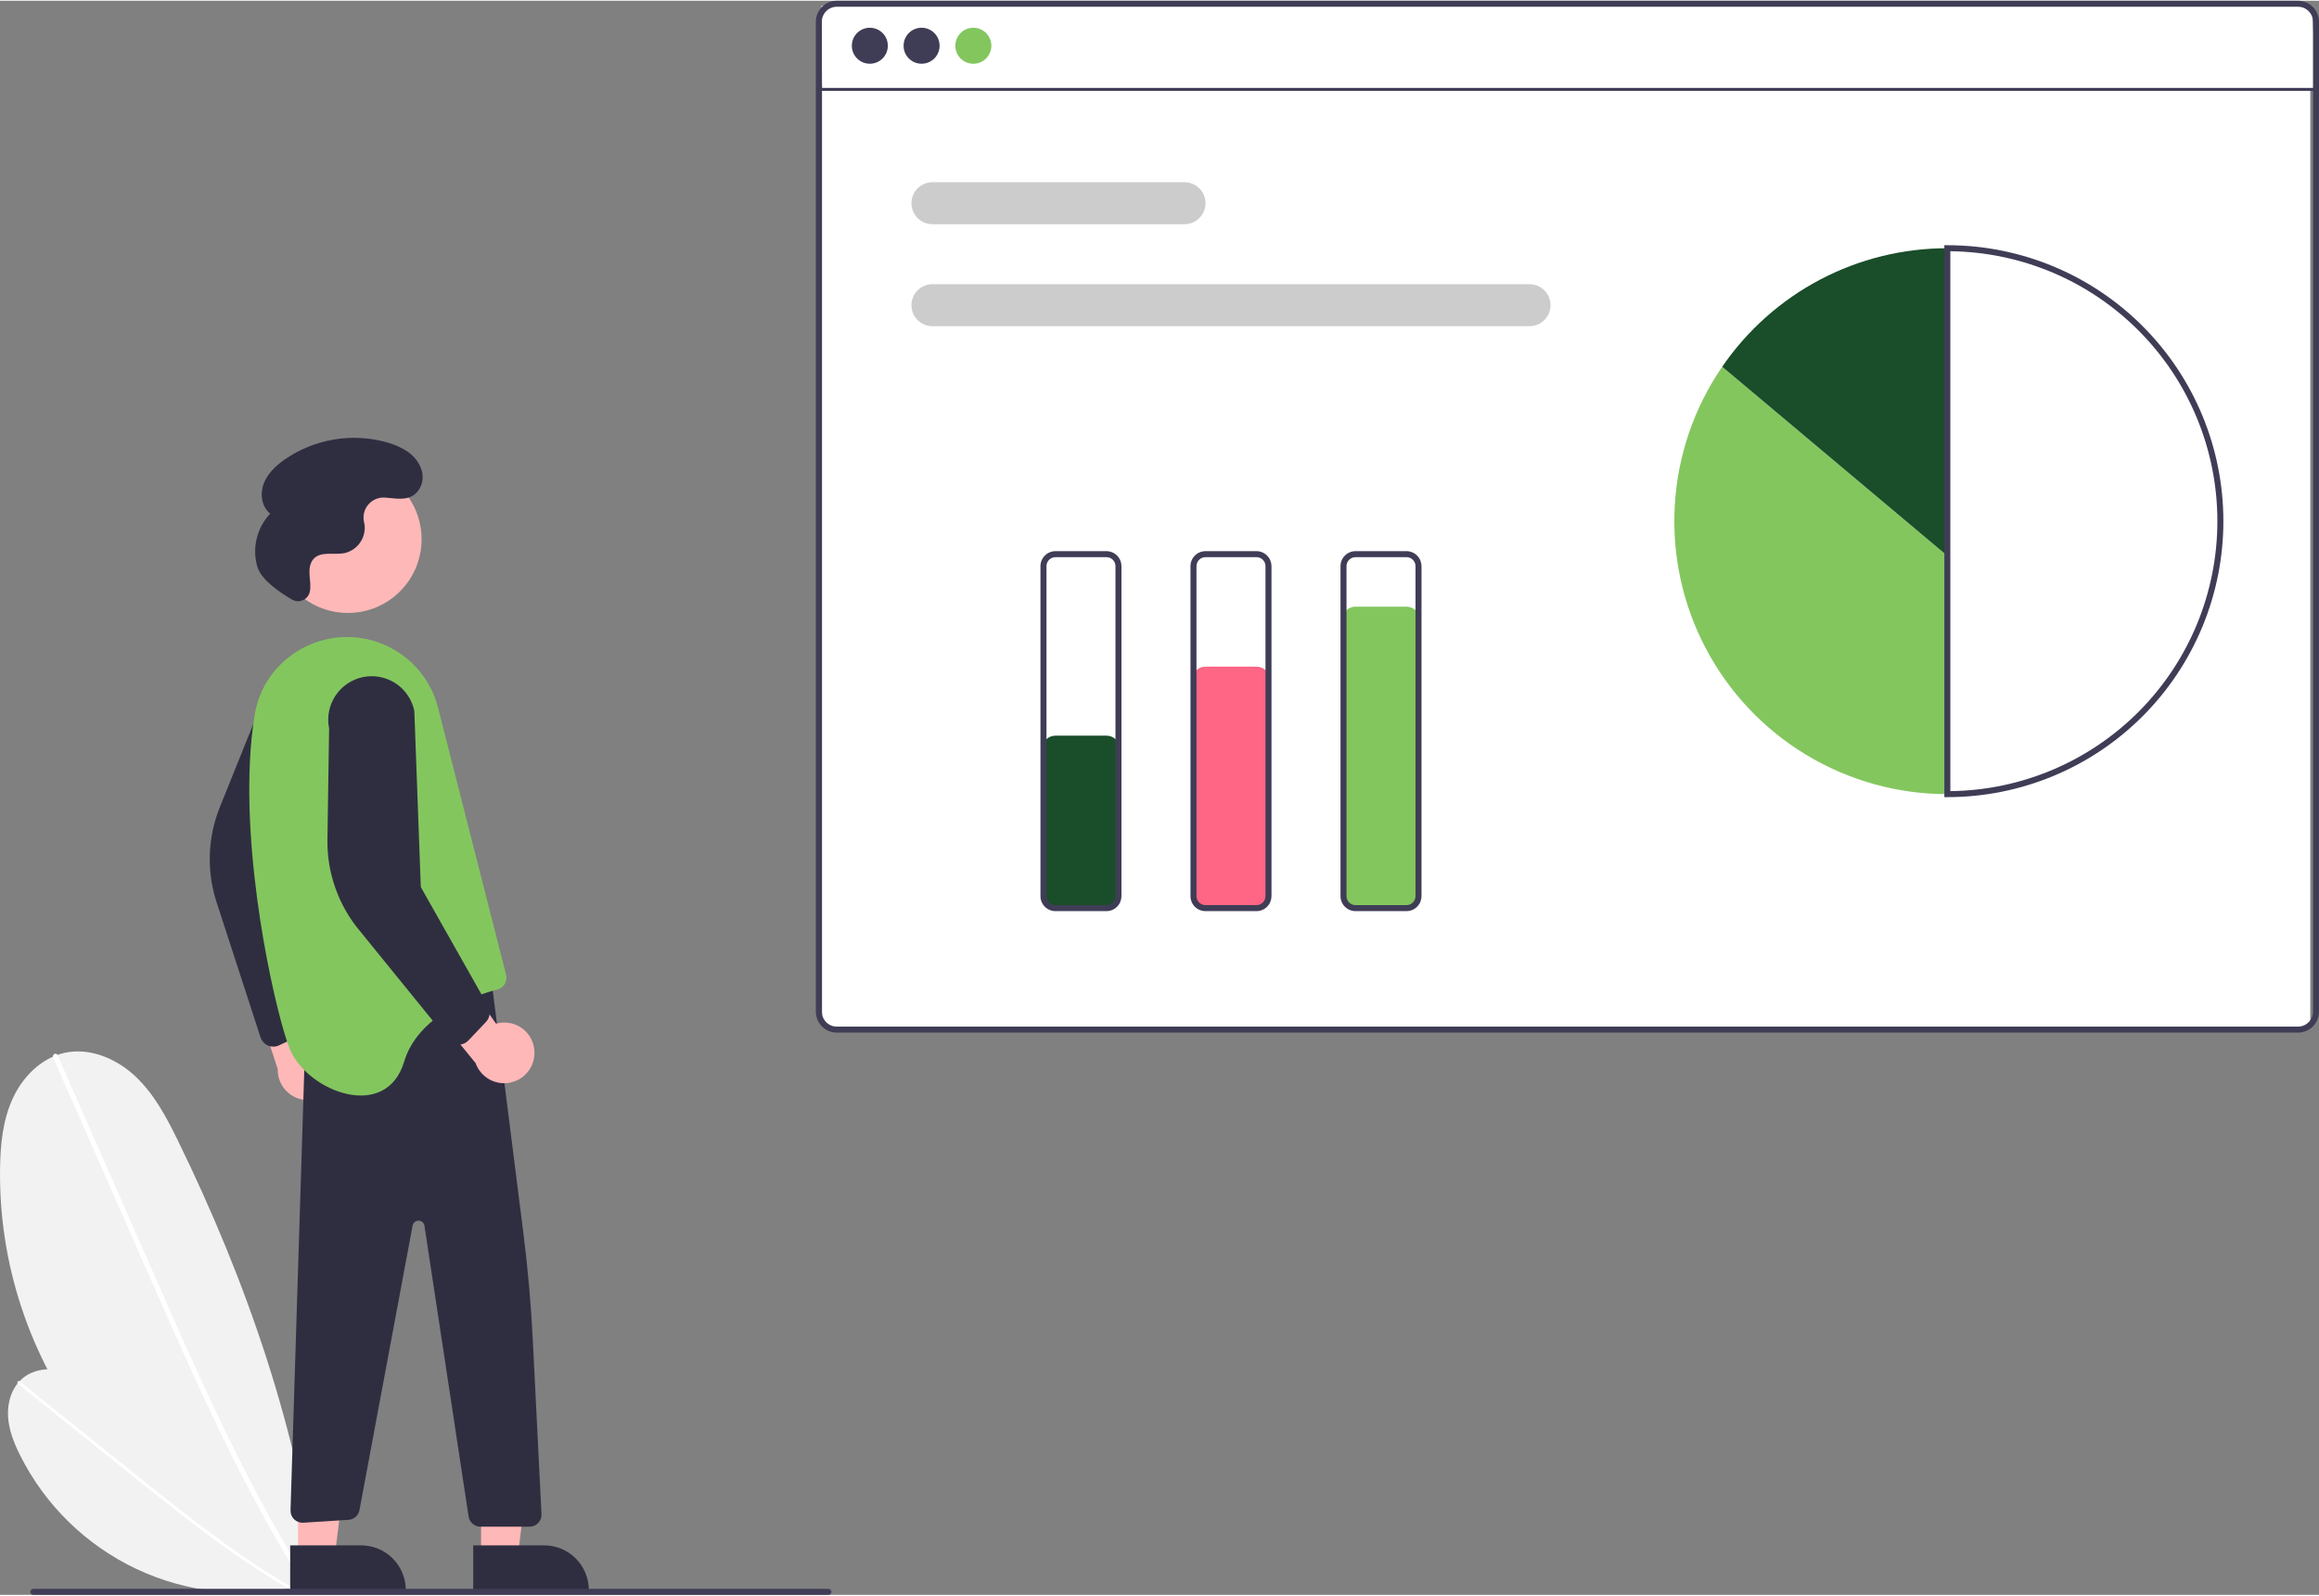 <svg version="1.2" xmlns="http://www.w3.org/2000/svg" viewBox="0 0 772.909 531.441" width="773" height="532">
	<rect x="0" y="0" width="772.909" height="531.441" fill="#808080" stroke="none"/>
	<title>undraw_charts_lvf9</title>
	<style>
		.s0 { fill: #ffffff } 
		.s1 { fill: #f2f2f2 } 
		.s2 { fill: #3f3d56 } 
		.s3 { fill: #83c65e } 
		.s4 { fill: #cccccc } 
		.s5 { fill: #1a4d29 } 
		.s6 { fill: #ff6584 } 
		.s7 { fill: #ffb8b8 } 
		.s8 { fill: #2f2e41 } 
	</style>
	<path id="Shape 1" fill-rule="evenodd" class="s0" d="m770 29v313h-496v-313z"/>
	<g id="Layer 1">
		<path class="s1" d="m106.07 528.4c-15.26-3.97-29.75-10.46-42.88-19.2-13.12-8.74-24.7-19.61-34.25-32.16-9.54-12.55-16.93-26.61-21.85-41.59-4.93-14.98-7.32-30.68-7.07-46.44 0.12-7.92 0.95-15.99 4.28-23.17 3.32-7.18 9.5-13.39 17.23-15.1 8.43-1.85 17.33 1.94 23.62 7.87 6.28 5.92 10.4 13.73 14.19 21.49 22.84 46.73 40.19 96.88 46.69 148.49z"/>
		<path class="s0" d="m17.7 352.3l16.01 36.37 16 36.37c5.07 11.52 10.13 23.04 15.37 34.48 5.2 11.34 10.57 22.6 16.3 33.68 5.72 11.07 11.8 21.95 18.4 32.52q1.24 1.97 2.49 3.93c0.58 0.91 2.03 0.07 1.45-0.84-6.73-10.49-12.93-21.31-18.74-32.33-5.82-11.03-11.26-22.26-16.5-33.57-5.27-11.38-10.34-22.85-15.39-34.32q-7.97-18.12-15.94-36.24l-16.01-36.37-1.99-4.52c-0.44-0.99-1.88-0.13-1.45 0.84z"/>
		<path class="s1" d="m99.39 528.65c-8.99 2.06-18.27 2.6-27.44 1.61-9.18-1-18.12-3.51-26.47-7.45-8.34-3.94-15.97-9.24-22.57-15.69-6.6-6.45-12.08-13.96-16.21-22.21-2.07-4.14-3.82-8.56-4.03-13.18-0.21-4.63 1.32-9.52 4.87-12.49 3.88-3.24 9.52-3.67 14.38-2.29 4.87 1.37 9.12 4.32 13.18 7.32 24.47 18.1 47.02 39.45 64.32 64.49z"/>
		<path class="s0" d="m5.97 461.08l18.13 14.56 18.13 14.56c5.74 4.61 11.48 9.23 17.29 13.76 5.76 4.48 11.58 8.88 17.55 13.09 5.96 4.2 12.05 8.2 18.33 11.91q1.18 0.69 2.36 1.37c0.54 0.31 1.07-0.52 0.52-0.83-6.32-3.63-12.46-7.57-18.46-11.72-6-4.16-11.85-8.52-17.63-12.98-5.8-4.49-11.53-9.07-17.25-13.67q-9.03-7.25-18.06-14.5l-18.13-14.56-2.25-1.82c-0.49-0.39-1.01 0.44-0.53 0.83z"/>
		<path class="s2" d="m272.91 28.04h499v2h-499z"/>
		<path id="Shape 2" fill-rule="evenodd" class="s0" d="m770.6 1.78l1.4 27.27h-498l-0.2-27.32z"/>
		<path class="s2" d="m289.91 21c-3.32 0-6-2.68-6-6 0-3.32 2.68-6 6-6 3.32 0 6 2.68 6 6 0 3.32-2.68 6-6 6z"/>
		<path class="s2" d="m765.91 0h-487q-1.39 0-2.68 0.53-1.28 0.54-2.27 1.52-0.98 0.99-1.52 2.27-0.53 1.29-0.53 2.68v330q0 1.39 0.53 2.68 0.54 1.28 1.52 2.27 0.99 0.98 2.27 1.52 1.29 0.53 2.68 0.53h487q1.39 0 2.68-0.53 1.28-0.54 2.27-1.52 0.98-0.99 1.51-2.27 0.54-1.29 0.54-2.68v-330q0-1.39-0.54-2.68-0.53-1.28-1.51-2.27-0.99-0.98-2.27-1.52-1.29-0.53-2.68-0.53zm5 337q0 0.99-0.38 1.91-0.38 0.92-1.09 1.62-0.7 0.71-1.62 1.09-0.92 0.38-1.91 0.38h-487q-0.99 0-1.91-0.38-0.92-0.38-1.63-1.09-0.7-0.7-1.08-1.62-0.38-0.92-0.38-1.91v-330q0-0.99 0.38-1.91 0.38-0.92 1.08-1.62 0.71-0.71 1.63-1.09 0.92-0.38 1.91-0.38h487q0.99 0 1.91 0.38 0.92 0.38 1.62 1.09 0.71 0.7 1.09 1.62 0.38 0.92 0.38 1.91z"/>
		<path class="s2" d="m307.16 21c-3.32 0-6-2.68-6-6 0-3.32 2.68-6 6-6 3.32 0 6 2.68 6 6 0 3.32-2.68 6-6 6z"/>
		<path class="s3" d="m324.41 21c-3.32 0-6-2.68-6-6 0-3.32 2.68-6 6-6 3.32 0 6 2.68 6 6 0 3.32-2.68 6-6 6z"/>
		<path class="s4" d="m394.78 74.5h-84c-1.86 0-3.64-0.74-4.95-2.05-1.31-1.31-2.05-3.09-2.05-4.95 0-1.86 0.74-3.64 2.05-4.95 1.31-1.31 3.09-2.05 4.95-2.05h84c1.85 0 3.63 0.74 4.95 2.05 1.31 1.31 2.05 3.09 2.05 4.95 0 1.86-0.74 3.64-2.05 4.95-1.32 1.31-3.1 2.05-4.95 2.05z"/>
		<path class="s4" d="m509.78 108.5h-199c-1.86 0-3.64-0.74-4.95-2.05-1.31-1.31-2.05-3.09-2.05-4.95 0-1.86 0.74-3.64 2.05-4.95 1.31-1.31 3.09-2.05 4.95-2.05h199c1.85 0 3.63 0.74 4.95 2.05 1.31 1.31 2.05 3.09 2.05 4.95 0 1.86-0.74 3.64-2.05 4.95-1.32 1.31-3.1 2.05-4.95 2.05z"/>
		<path class="s3" d="m574 122.02c-9.38 13.67-14.84 29.64-15.8 46.18-0.97 16.55 2.6 33.04 10.33 47.71 7.72 14.66 19.3 26.94 33.49 35.5 14.19 8.56 30.45 13.09 47.02 13.09v-79.44z"/>
		<path class="s5" d="m649.04 82.5c-7.36 0-14.7 0.89-21.84 2.65-7.15 1.76-14.06 4.39-20.57 7.82-6.52 3.43-12.59 7.64-18.09 12.54-5.5 4.89-10.38 10.44-14.54 16.51l75.04 63.04z"/>
		<path class="s2" d="m649.04 265.5h-1v-184h1c24.4 0 47.8 9.69 65.06 26.95 17.25 17.25 26.94 40.65 26.94 65.05 0 24.4-9.69 47.8-26.94 65.05-17.26 17.26-40.66 26.95-65.06 26.95zm1-181.99v179.98c23.7-0.26 46.33-9.86 62.99-26.7 16.67-16.85 26.01-39.59 26.01-63.29 0-23.7-9.34-46.44-26.01-63.29-16.66-16.84-39.29-26.44-62.99-26.7z"/>
		<path class="s5" d="m368.78 303h-17q-0.9 0-1.72-0.34-0.83-0.35-1.46-0.98-0.63-0.63-0.98-1.46-0.34-0.83-0.34-1.72v-49q0-0.89 0.34-1.72 0.35-0.83 0.98-1.46 0.63-0.63 1.46-0.98 0.82-0.34 1.72-0.34h17q0.89 0 1.72 0.34 0.82 0.35 1.46 0.98 0.63 0.63 0.97 1.46 0.34 0.83 0.35 1.72v49q-0.01 0.89-0.35 1.72-0.34 0.83-0.97 1.46-0.64 0.63-1.46 0.98-0.83 0.34-1.72 0.34z"/>
		<path class="s6" d="m418.78 303h-17q-0.9 0-1.72-0.34-0.83-0.35-1.46-0.98-0.63-0.63-0.98-1.46-0.34-0.83-0.34-1.72v-72q0-0.89 0.34-1.72 0.35-0.83 0.98-1.46 0.63-0.63 1.46-0.98 0.82-0.34 1.72-0.34h17q0.89 0 1.72 0.34 0.82 0.35 1.46 0.98 0.63 0.63 0.97 1.46 0.34 0.83 0.35 1.72v72q-0.01 0.89-0.35 1.72-0.34 0.83-0.97 1.46-0.64 0.63-1.46 0.98-0.83 0.34-1.72 0.34z"/>
		<path class="s3" d="m468.78 303h-17q-0.9 0-1.72-0.34-0.83-0.35-1.46-0.98-0.63-0.63-0.98-1.46-0.34-0.83-0.34-1.72v-92q0-0.89 0.34-1.72 0.35-0.83 0.98-1.46 0.63-0.63 1.46-0.98 0.82-0.34 1.72-0.34h17q0.89 0 1.72 0.34 0.82 0.35 1.46 0.98 0.63 0.63 0.97 1.46 0.34 0.83 0.35 1.72v92q-0.01 0.89-0.35 1.72-0.34 0.83-0.97 1.46-0.64 0.63-1.46 0.98-0.83 0.34-1.72 0.34z"/>
		<path class="s2" d="m368.78 303.5h-17q-1 0-1.91-0.38-0.92-0.38-1.63-1.09-0.7-0.7-1.08-1.62-0.38-0.92-0.38-1.91v-110q0-0.99 0.38-1.91 0.38-0.92 1.08-1.62 0.71-0.71 1.63-1.09 0.91-0.38 1.91-0.38h17q0.99 0 1.91 0.38 0.92 0.38 1.62 1.09 0.7 0.7 1.09 1.62 0.37 0.92 0.38 1.91v110q-0.01 0.99-0.38 1.91-0.39 0.92-1.09 1.62-0.7 0.71-1.62 1.09-0.92 0.38-1.91 0.38zm-17-118q-0.6 0-1.15 0.23-0.55 0.23-0.97 0.65-0.42 0.42-0.65 0.97-0.23 0.55-0.23 1.15v110q0 0.6 0.23 1.15 0.23 0.55 0.65 0.97 0.42 0.42 0.97 0.65 0.55 0.23 1.15 0.23h17q0.59 0 1.15-0.23 0.55-0.23 0.97-0.65 0.42-0.42 0.65-0.97 0.23-0.55 0.23-1.15v-110q0-0.6-0.23-1.15-0.23-0.55-0.65-0.97-0.42-0.42-0.97-0.65-0.56-0.23-1.15-0.23z"/>
		<path class="s2" d="m418.78 303.5h-17q-1 0-1.91-0.38-0.92-0.38-1.63-1.09-0.7-0.7-1.08-1.62-0.38-0.92-0.38-1.91v-110q0-0.99 0.38-1.91 0.38-0.92 1.08-1.62 0.71-0.71 1.63-1.09 0.91-0.38 1.91-0.38h17q0.99 0 1.91 0.38 0.92 0.38 1.62 1.09 0.7 0.7 1.09 1.62 0.37 0.92 0.38 1.91v110q-0.01 0.99-0.38 1.91-0.39 0.92-1.09 1.62-0.7 0.71-1.62 1.09-0.92 0.38-1.91 0.38zm-17-118q-0.6 0-1.15 0.23-0.55 0.23-0.97 0.65-0.42 0.42-0.65 0.97-0.23 0.55-0.23 1.15v110q0 0.6 0.23 1.15 0.23 0.55 0.65 0.97 0.42 0.42 0.97 0.65 0.55 0.23 1.15 0.23h17q0.59 0 1.15-0.23 0.55-0.23 0.97-0.65 0.42-0.42 0.65-0.97 0.23-0.55 0.23-1.15v-110q0-0.6-0.23-1.15-0.23-0.55-0.65-0.97-0.42-0.42-0.97-0.65-0.56-0.23-1.15-0.23z"/>
		<path class="s2" d="m468.78 303.5h-17q-1 0-1.91-0.38-0.92-0.38-1.63-1.09-0.7-0.7-1.08-1.62-0.38-0.92-0.38-1.91v-110q0-0.99 0.38-1.91 0.38-0.92 1.08-1.62 0.71-0.71 1.63-1.09 0.91-0.38 1.91-0.38h17q0.99 0 1.91 0.38 0.92 0.38 1.62 1.09 0.7 0.7 1.09 1.62 0.37 0.92 0.38 1.91v110q-0.01 0.99-0.38 1.91-0.39 0.92-1.09 1.62-0.7 0.71-1.62 1.09-0.92 0.38-1.91 0.38zm-17-118q-0.6 0-1.15 0.23-0.55 0.23-0.97 0.65-0.42 0.42-0.65 0.97-0.23 0.55-0.23 1.15v110q0 0.6 0.23 1.15 0.23 0.55 0.65 0.97 0.42 0.42 0.97 0.65 0.55 0.23 1.15 0.23h17q0.59 0 1.15-0.23 0.55-0.23 0.97-0.65 0.42-0.42 0.65-0.97 0.23-0.55 0.23-1.15v-110q0-0.6-0.23-1.15-0.23-0.55-0.65-0.97-0.42-0.42-0.97-0.65-0.56-0.23-1.15-0.23z"/>
		<path class="s7" d="m112.43 359c0.39-1.42 0.46-2.9 0.22-4.35-0.25-1.45-0.82-2.83-1.65-4.03-0.84-1.21-1.93-2.22-3.2-2.96-1.27-0.74-2.69-1.2-4.15-1.33l-8.6-34.68-12.59 13.65 10.1 30.84c-0.06 2.48 0.78 4.89 2.38 6.78 1.6 1.89 3.83 3.13 6.28 3.48 2.45 0.35 4.95-0.21 7.01-1.57 2.07-1.36 3.56-3.44 4.2-5.83z"/>
		<path class="s8" d="m89.37 348.33q-0.43-0.18-0.82-0.45-0.39-0.27-0.72-0.61-0.32-0.35-0.57-0.75-0.25-0.41-0.4-0.85l-14.36-44.18q-1.38-3.95-2.03-8.08-0.65-4.13-0.55-8.31 0.09-4.18 0.94-8.27 0.84-4.1 2.4-7.98l13.84-34.35c0.63-3.8 2.74-7.19 5.87-9.43 3.13-2.23 7.02-3.14 10.82-2.5 3.79 0.63 7.18 2.74 9.42 5.88 2.23 3.13 3.13 7.02 2.49 10.81l-19.09 55.56 6.68 45.24q0.07 0.69-0.07 1.37-0.15 0.68-0.49 1.28-0.34 0.61-0.85 1.08-0.5 0.47-1.13 0.77l-7.71 3.68q-0.3 0.15-0.63 0.25-0.33 0.1-0.67 0.15-0.33 0.04-0.68 0.04-0.34 0-0.67-0.06-0.13-0.02-0.26-0.05-0.13-0.03-0.26-0.06-0.13-0.04-0.25-0.08-0.12-0.04-0.25-0.1z"/>
		<path class="s7" d="m160.34 518.44h12.26l5.83-47.29h-18.09v47.29z"/>
		<path class="s8" d="m196.25 529.83h-38.53v-14.89h23.64c1.95 0 3.89 0.38 5.7 1.13 1.8 0.75 3.44 1.85 4.83 3.23 1.38 1.38 2.48 3.02 3.22 4.83 0.75 1.8 1.14 3.74 1.14 5.7z"/>
		<path class="s7" d="m99.34 518.44h12.26l5.83-47.29h-18.09v47.29z"/>
		<path class="s8" d="m135.25 529.83h-38.53v-14.89h23.64c1.95 0 3.89 0.38 5.7 1.13 1.8 0.75 3.44 1.85 4.83 3.23 1.38 1.38 2.48 3.02 3.22 4.83 0.75 1.8 1.14 3.74 1.14 5.7z"/>
		<path class="s8" d="m163.69 325.71l10.78 85.39q2.22 17.6 3.11 35.34l2.9 58.07q0.04 0.82-0.24 1.59-0.29 0.77-0.85 1.37-0.57 0.59-1.32 0.92-0.76 0.32-1.58 0.32h-16.36q-0.71 0-1.39-0.25-0.67-0.25-1.21-0.72-0.55-0.46-0.9-1.09-0.34-0.63-0.45-1.34l-14.71-96.91c-0.07-0.47-0.31-0.9-0.66-1.21-0.36-0.31-0.81-0.48-1.29-0.49-0.47-0.01-0.93 0.15-1.29 0.45-0.37 0.3-0.62 0.72-0.71 1.18l-17.72 94.92q-0.13 0.64-0.46 1.2-0.33 0.57-0.82 1-0.49 0.43-1.09 0.68-0.6 0.25-1.25 0.3l-15.06 0.96q-0.84 0.06-1.64-0.23-0.8-0.29-1.42-0.88-0.61-0.58-0.93-1.37-0.32-0.79-0.3-1.64l4.86-155.56z"/>
		<path class="s7" d="m115.95 204.09c-13.59 0-24.56-10.98-24.56-24.56 0-13.58 10.97-24.56 24.56-24.56 13.58 0 24.56 10.98 24.56 24.56 0 13.58-10.98 24.56-24.56 24.56z"/>
		<path class="s3" d="m96.69 349.71c6 14 32 24 38 4 4.64-15.46 23.02-21.96 31.13-24.11q0.77-0.2 1.4-0.68 0.63-0.48 1.03-1.16 0.4-0.68 0.51-1.47 0.12-0.78-0.08-1.55l-22.67-89.05c-0.65-2.58-1.64-5.07-2.93-7.4-1.29-2.34-2.87-4.5-4.7-6.43-1.84-1.93-3.92-3.62-6.18-5.02-2.26-1.41-4.7-2.52-7.25-3.31-18.02-5.58-37.02 5.91-40.07 24.52q-0.31 1.96-0.56 3.92-0.26 1.97-0.46 3.94-0.2 1.97-0.34 3.95-0.14 1.97-0.23 3.95c-1.88 39.29 9.45 86.68 13.4 95.9z"/>
		<path class="s7" d="m178.08 349.69c-0.14-1.47-0.61-2.88-1.36-4.14-0.75-1.27-1.77-2.35-2.99-3.18-1.21-0.82-2.6-1.37-4.05-1.61-1.45-0.23-2.93-0.14-4.35 0.26l-20.49-29.28-6.84 17.27 20.51 25.15c0.83 2.33 2.49 4.28 4.66 5.47 2.17 1.19 4.7 1.54 7.11 0.99 2.42-0.55 4.54-1.97 5.98-3.99 1.44-2.01 2.09-4.48 1.82-6.94z"/>
		<path class="s8" d="m152.73 348.02q-0.47-0.01-0.93-0.13-0.46-0.11-0.89-0.31-0.43-0.21-0.8-0.5-0.38-0.29-0.68-0.65l-29.28-36.06q-2.71-3.19-4.8-6.81-2.09-3.62-3.5-7.55-1.41-3.94-2.1-8.06-0.68-4.13-0.62-8.31l0.56-37.03c-0.77-3.77-0.02-7.69 2.1-10.9 2.11-3.21 5.42-5.45 9.19-6.23 3.76-0.77 7.68-0.02 10.9 2.1 3.21 2.12 5.44 5.43 6.21 9.19l2.16 58.71 22.5 39.81q0.31 0.63 0.42 1.31 0.11 0.68 0.01 1.37-0.11 0.69-0.41 1.31-0.3 0.63-0.77 1.13l-5.88 6.2q-0.23 0.25-0.5 0.46-0.27 0.21-0.57 0.38-0.3 0.16-0.62 0.28-0.32 0.12-0.65 0.19-0.13 0.03-0.26 0.05-0.13 0.02-0.26 0.03-0.13 0.01-0.26 0.02-0.13 0-0.27 0z"/>
		<path class="s8" d="m97.3 199.62q0.81 0.47 1.74 0.55 0.93 0.07 1.8-0.28 0.87-0.35 1.49-1.04 0.62-0.7 0.88-1.6l0.01-0.05c0.45-1.87 0.08-3.82-0.05-5.73-0.13-1.91 0.06-4.01 1.36-5.42 2.43-2.62 6.75-1.23 10.26-1.89q1.54-0.35 2.86-1.21 1.32-0.87 2.25-2.15 0.93-1.27 1.35-2.8 0.42-1.52 0.28-3.09-0.08-0.6-0.22-1.2c-0.22-1.01-0.2-2.05 0.05-3.05 0.25-1 0.73-1.93 1.41-2.71 0.67-0.78 1.51-1.4 2.46-1.8 0.95-0.41 1.98-0.58 3.01-0.52 3.55 0.2 7.38 1.28 10.31-1.35q0.81-0.78 1.36-1.75 0.55-0.98 0.79-2.07 0.24-1.1 0.16-2.22-0.08-1.11-0.48-2.16c-1.68-4.84-6.42-7.37-11.1-8.76q-4.35-1.26-8.87-1.53-4.52-0.27-8.99 0.47-4.46 0.73-8.66 2.43-4.19 1.7-7.91 4.28c-2.96 2.08-5.73 4.71-6.99 8.1-1.26 3.4-0.66 7.68 2.19 9.92q-1.65 1.76-2.8 3.87-1.14 2.13-1.7 4.47-0.56 2.34-0.5 4.75 0.07 2.41 0.75 4.72c1.41 4.53 8.12 8.87 11.5 10.82z"/>
		<path class="s2" d="m276.11 531.44h-265q-0.42 0-0.71-0.29-0.29-0.3-0.29-0.71 0-0.41 0.29-0.71 0.29-0.28 0.71-0.29h265q0.41 0.01 0.7 0.29 0.29 0.3 0.3 0.71-0.01 0.41-0.3 0.71-0.29 0.29-0.7 0.29z"/>
	</g>
</svg>